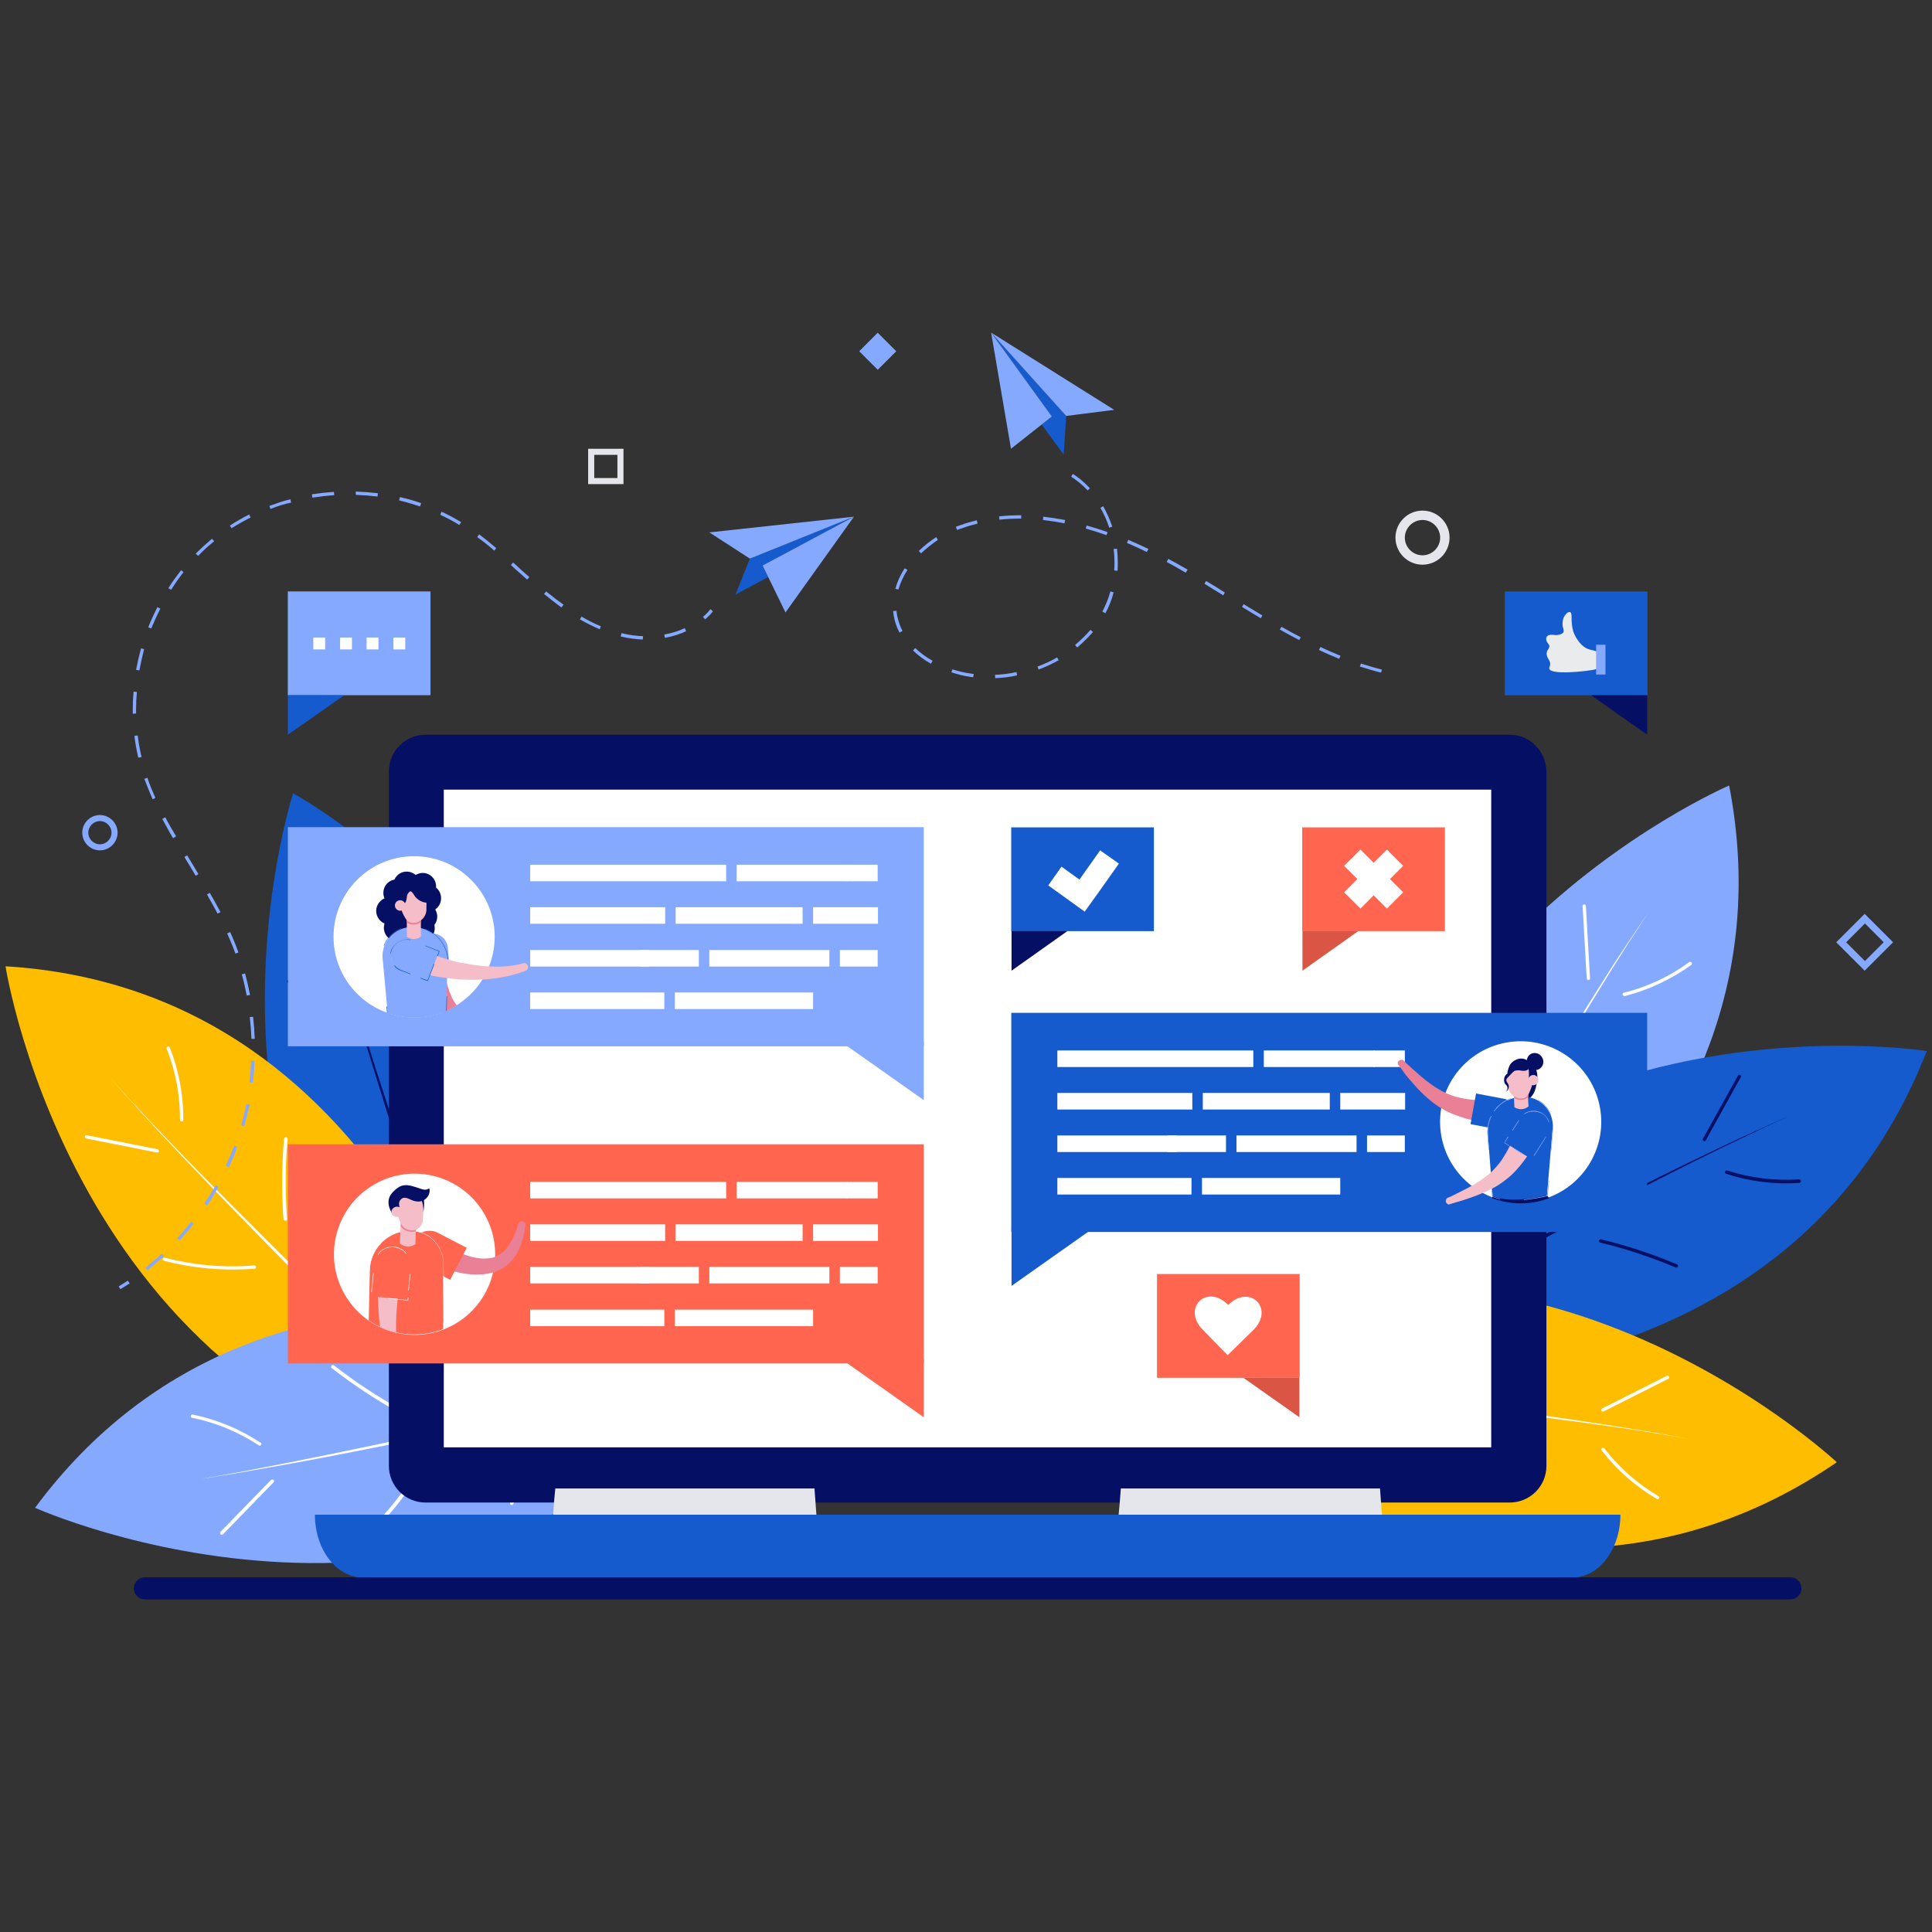 <?xml version="1.0" encoding="utf-8"?>
<!-- Generator: Adobe Illustrator 24.2.0, SVG Export Plug-In . SVG Version: 6.00 Build 0)  -->
<svg version="1.1" id="图层_1" xmlns="http://www.w3.org/2000/svg" xmlns:xlink="http://www.w3.org/1999/xlink" x="0px" y="0px"
	 viewBox="0 0 700 700" style="enable-background:new 0 0 700 700;" xml:space="preserve">
<rect x="0" y="0" width="700" height="700" fill="#333333" stroke="none"/>
<style type="text/css">
	.st0{fill:#155BCD;}
	.st1{fill:#050F64;}
	.st2{fill:#FFBD00;}
	.st3{fill:#FFFFFF;}
	.st4{fill:#84A9FF;}
	.st5{fill:#E5E6EB;}
	.st6{fill:#FF654F;}
	.st7{clip-path:url(#SVGID_2_);}
	.st8{fill:#F5BDC8;}
	.st9{fill:#EA8096;}
	.st10{clip-path:url(#SVGID_4_);}
	.st11{clip-path:url(#SVGID_6_);}
	.st12{opacity:0;}
	.st13{fill:#E9EBED;}
	.st14{fill:#DA5544;}
</style>
<g>
	<g>
		<g>
			<g>
				<g>
					<g>
						<path class="st0" d="M187,536.5c-0.3,1.3-0.5,2-0.5,2c-0.8-0.5-1.5-1-2.3-1.5c-129.9-89-78-249.6-78-249.6
							C230.5,359.6,192.3,517.1,187,536.5z"/>
					</g>
				</g>
				<g>
					<g>
						<path class="st1" d="M187,536.5c-0.3,1.3-0.5,2-0.5,2c-0.8-0.5-1.5-1-2.3-1.5c-10.9-32.1-21.6-64.2-32-96.5
							c-5.4-16.7-10.7-33.4-15.9-50.2l-3.9-12.6l-3.7-12.6c-1.2-4.2-2.4-8.4-3.6-12.7c-0.6-2.1-1.1-4.2-1.7-6.4l-1.7-6.4l1.8,6.3
							c0.6,2.1,1.2,4.2,1.8,6.3c1.3,4.2,2.5,8.4,3.8,12.6l3.9,12.6l4,12.5c5.4,16.7,11,33.3,16.6,49.9
							C164.5,472.2,175.6,504.4,187,536.5z"/>
					</g>
				</g>
				<g>
					<g>
						<g>
							<g>
								<path class="st1" d="M138.3,366.3c-0.1,0-0.3,0-0.4-0.1c-0.3-0.2-0.4-0.5-0.3-0.8c4-7.8,6.5-16.5,7.2-25.1
									c0-0.3,0.3-0.6,0.7-0.6c0.3,0,0.6,0.3,0.6,0.7c-0.8,8.8-3.3,17.7-7.4,25.6C138.7,366.1,138.5,366.3,138.3,366.3z"/>
							</g>
						</g>
					</g>
					<g>
						<g>
							<g>
								<path class="st1" d="M155.7,415.3c-0.1,0-0.2,0-0.3,0c-0.3-0.1-0.5-0.5-0.3-0.8c3.7-8.9,8.2-17.6,13.3-25.9
									c0.2-0.3,0.6-0.4,0.8-0.2c0.3,0.2,0.4,0.6,0.2,0.8c-5.1,8.2-9.5,16.8-13.2,25.7C156.1,415.1,156,415.3,155.7,415.3z"/>
							</g>
						</g>
					</g>
					<g>
						<g>
							<g>
								<path class="st1" d="M137.9,425.8c-0.1,0-0.3,0-0.4,0c-10.2-4.2-19.7-10-28-17.3c-0.3-0.2-0.3-0.6-0.1-0.9
									c0.2-0.3,0.6-0.3,0.9-0.1c8.2,7.2,17.6,12.9,27.7,17.1c0.3,0.1,0.5,0.5,0.3,0.8C138.2,425.6,138,425.8,137.9,425.8z"/>
							</g>
						</g>
					</g>
					<g>
						<g>
							<g>
								<path class="st1" d="M125.6,372.3c-0.2,0.1-0.4,0.1-0.6-0.1l-20.7-16.1c-0.3-0.2-0.3-0.6-0.1-0.9c0.2-0.3,0.6-0.3,0.9-0.1
									l20.7,16.1c0.3,0.2,0.3,0.6,0.1,0.9C125.7,372.2,125.6,372.3,125.6,372.3z"/>
							</g>
						</g>
					</g>
					<g>
						<g>
							<g>
								<path class="st1" d="M173.7,466.8c-0.1,0-0.2,0-0.3,0c-0.3-0.1-0.5-0.5-0.3-0.8l10.9-25.2c0.1-0.3,0.5-0.5,0.8-0.3
									c0.3,0.1,0.5,0.5,0.3,0.8l-10.9,25.2C174.1,466.6,173.9,466.7,173.7,466.8z"/>
							</g>
						</g>
					</g>
					<g>
						<g>
							<g>
								<path class="st1" d="M153.1,470.2c-0.1,0-0.2,0-0.3,0l-26.1-10.8c-0.3-0.1-0.5-0.5-0.3-0.8c0.1-0.3,0.5-0.5,0.8-0.3
									l26.1,10.8c0.3,0.1,0.5,0.5,0.3,0.8C153.5,470,153.3,470.2,153.1,470.2z"/>
							</g>
						</g>
					</g>
				</g>
			</g>
			<g>
				<g>
					<g>
						<path class="st2" d="M186.1,536.4c0.3,1.3,0.4,2,0.4,2c-0.9-0.1-1.8-0.2-2.7-0.4C27.8,516.9,2,350.1,2,350.1
							C145.5,358.9,182.1,516.8,186.1,536.4z"/>
					</g>
				</g>
				<g>
					<g>
						<path class="st3" d="M186.1,536.4c0.3,1.3,0.4,2,0.4,2c-0.9-0.1-1.8-0.2-2.7-0.4c-24.1-23.8-48.1-47.7-71.9-71.8
							c-12.3-12.5-24.6-25-36.8-37.7l-9.1-9.5l-9-9.6c-3-3.2-5.9-6.5-8.9-9.7c-1.5-1.6-2.9-3.3-4.4-4.9l-4.3-4.9l4.4,4.9
							c1.5,1.6,2.9,3.3,4.4,4.8c3,3.2,6,6.4,9,9.6l9.1,9.5l9.2,9.4c12.3,12.5,24.8,24.9,37.2,37.2
							C137.1,489.2,161.5,512.9,186.1,536.4z"/>
					</g>
				</g>
				<g>
					<g>
						<g>
							<g>
								<path class="st3" d="M66.2,406.2c-0.1,0.1-0.2,0.1-0.4,0.1c-0.3,0-0.6-0.3-0.6-0.6c0.1-8.7-1.6-17.6-4.8-25.7
									c-0.1-0.3,0-0.7,0.3-0.8c0.3-0.1,0.7,0,0.8,0.3c3.3,8.3,5,17.3,4.9,26.2C66.4,405.9,66.3,406.1,66.2,406.2z"/>
							</g>
						</g>
					</g>
					<g>
						<g>
							<g>
								<path class="st3" d="M103.7,442.2c-0.1,0.1-0.2,0.1-0.3,0.1c-0.3,0-0.6-0.2-0.7-0.6c-0.7-9.6-0.6-19.4,0.2-29.1
									c0-0.3,0.3-0.6,0.7-0.6c0.3,0,0.6,0.3,0.6,0.7c-0.9,9.6-0.9,19.3-0.2,28.9C104,441.9,103.9,442.1,103.7,442.2z"/>
							</g>
						</g>
					</g>
					<g>
						<g>
							<g>
								<path class="st3" d="M92.5,459.6c-0.1,0.1-0.2,0.1-0.3,0.1c-11,0.8-22.1-0.1-32.8-2.9c-0.3-0.1-0.5-0.4-0.4-0.7
									c0.1-0.3,0.4-0.5,0.7-0.4c10.6,2.7,21.5,3.7,32.4,2.8c0.3,0,0.6,0.2,0.7,0.6C92.7,459.3,92.6,459.5,92.5,459.6z"/>
							</g>
						</g>
					</g>
					<g>
						<g>
							<g>
								<path class="st3" d="M57.5,417.4c-0.1,0.2-0.4,0.2-0.6,0.2l-25.7-5.1c-0.3-0.1-0.5-0.4-0.5-0.7c0.1-0.3,0.4-0.5,0.7-0.5
									l25.7,5.1c0.3,0.1,0.5,0.4,0.5,0.7C57.6,417.2,57.5,417.3,57.5,417.4z"/>
							</g>
						</g>
					</g>
					<g>
						<g>
							<g>
								<path class="st3" d="M142.9,480.1c-0.1,0.1-0.2,0.1-0.3,0.1c-0.3,0-0.6-0.2-0.6-0.6l-1.6-27.4c0-0.3,0.2-0.6,0.6-0.6
									c0.3,0,0.6,0.2,0.6,0.6l1.6,27.4C143.1,479.8,143,480,142.9,480.1z"/>
							</g>
						</g>
					</g>
					<g>
						<g>
							<g>
								<path class="st3" d="M126,492.5c-0.1,0.1-0.2,0.1-0.3,0.1l-28.2,2.1c-0.3,0-0.6-0.2-0.7-0.6c0-0.3,0.2-0.6,0.6-0.7l28.2-2.1
									c0.3,0,0.6,0.2,0.7,0.6C126.3,492.1,126.2,492.3,126,492.5z"/>
							</g>
						</g>
					</g>
				</g>
			</g>
			<g>
				<g>
					<g>
						<path class="st4" d="M269.2,493.5c1.2,0.5,1.9,0.8,1.9,0.8c-0.6,0.7-1.2,1.4-1.8,2.1C166.5,615.6,12.7,546.3,12.7,546.3
							C98.3,430.7,250.6,486.2,269.2,493.5z"/>
					</g>
				</g>
				<g>
					<g>
						<path class="st3" d="M269.2,493.5c1.2,0.5,1.9,0.8,1.9,0.8c-0.6,0.7-1.2,1.4-1.8,2.1c-33.1,7.3-66.2,14.3-99.4,21.2
							c-17.2,3.5-34.4,7-51.6,10.3l-12.9,2.4l-13,2.3c-4.3,0.8-8.6,1.5-13,2.2c-2.2,0.4-4.3,0.7-6.5,1l-6.5,1l6.5-1
							c2.2-0.4,4.3-0.7,6.5-1.1c4.3-0.8,8.6-1.5,12.9-2.4l12.9-2.5l12.9-2.6c17.2-3.5,34.3-7.2,51.5-11
							C202.9,508.8,236.1,501.3,269.2,493.5z"/>
					</g>
				</g>
				<g>
					<g>
						<g>
							<g>
								<path class="st3" d="M94.7,523.1c0,0.1,0,0.3-0.1,0.4c-0.2,0.3-0.6,0.4-0.8,0.2c-7.3-4.8-15.6-8.3-24.2-10
									c-0.3-0.1-0.6-0.4-0.5-0.7c0.1-0.3,0.4-0.5,0.7-0.5c8.7,1.8,17.2,5.3,24.6,10.2C94.6,522.7,94.7,522.9,94.7,523.1z"/>
							</g>
						</g>
					</g>
					<g>
						<g>
							<g>
								<path class="st3" d="M145.3,511.2c0,0.1,0,0.2-0.1,0.3c-0.2,0.3-0.5,0.4-0.8,0.2c-8.5-4.7-16.6-10.1-24.2-16
									c-0.3-0.2-0.3-0.6-0.1-0.9c0.2-0.3,0.6-0.3,0.9-0.1c7.6,5.9,15.7,11.3,24.1,15.9C145.2,510.8,145.3,511,145.3,511.2z"/>
							</g>
						</g>
					</g>
					<g>
						<g>
							<g>
								<path class="st3" d="M153.8,530.1c0,0.1,0,0.3-0.1,0.4c-5.3,9.7-12.1,18.4-20.3,25.9c-0.2,0.2-0.6,0.2-0.9,0
									c-0.2-0.3-0.2-0.6,0-0.9c8-7.4,14.8-16,20-25.6c0.2-0.3,0.5-0.4,0.8-0.2C153.7,529.8,153.8,530,153.8,530.1z"/>
							</g>
						</g>
					</g>
					<g>
						<g>
							<g>
								<path class="st3" d="M99.3,536.5c0.1,0.2,0,0.4-0.2,0.6l-18.3,18.8c-0.2,0.2-0.6,0.2-0.9,0c-0.2-0.2-0.2-0.6,0-0.9
									l18.3-18.8c0.2-0.2,0.6-0.2,0.9,0C99.2,536.3,99.3,536.4,99.3,536.5z"/>
							</g>
						</g>
					</g>
					<g>
						<g>
							<g>
								<path class="st3" d="M198.5,499.1c0,0.1,0,0.2-0.1,0.3c-0.2,0.3-0.5,0.4-0.8,0.2L173.7,486c-0.3-0.2-0.4-0.5-0.2-0.8
									c0.2-0.3,0.5-0.4,0.8-0.2l23.9,13.6C198.4,498.7,198.5,498.9,198.5,499.1z"/>
							</g>
						</g>
					</g>
					<g>
						<g>
							<g>
								<path class="st3" d="M199.6,519.9c0,0.1,0,0.2-0.1,0.3l-13.6,24.8c-0.2,0.3-0.5,0.4-0.8,0.2c-0.3-0.2-0.4-0.5-0.2-0.8
									l13.6-24.8c0.2-0.3,0.5-0.4,0.8-0.2C199.5,519.5,199.6,519.7,199.6,519.9z"/>
							</g>
						</g>
					</g>
				</g>
			</g>
		</g>
		<g>
			<g>
				<g>
					<g>
						<path class="st4" d="M491.9,509.3c-1.2,0.6-1.8,0.9-1.8,0.9c-0.1-0.9-0.2-1.8-0.3-2.7c-18.3-156.4,136.7-222.9,136.7-222.9
							C653.8,425.8,510,500.5,491.9,509.3z"/>
					</g>
				</g>
				<g>
					<g>
						<path class="st3" d="M491.9,509.3c-1.2,0.6-1.8,0.9-1.8,0.9c-0.1-0.9-0.2-1.8-0.3-2.7c17-29.3,34.2-58.5,51.6-87.6
							c9-15.1,18.1-30.1,27.3-45l6.9-11.2l7-11.1c2.3-3.7,4.8-7.4,7.2-11c1.2-1.8,2.4-3.6,3.7-5.5l3.7-5.4l-3.6,5.5
							c-1.2,1.8-2.4,3.7-3.6,5.5c-2.3,3.7-4.7,7.4-7,11.1l-6.9,11.2l-6.8,11.3c-9,15.1-17.9,30.2-26.7,45.3
							C525.5,450,508.6,479.6,491.9,509.3z"/>
					</g>
				</g>
				<g>
					<g>
						<g>
							<g>
								<path class="st3" d="M588.1,360.7c-0.1-0.1-0.2-0.2-0.2-0.3c-0.1-0.3,0.1-0.7,0.4-0.7c8.5-2.1,16.7-5.9,23.7-11.1
									c0.3-0.2,0.7-0.1,0.9,0.1c0.2,0.3,0.1,0.7-0.1,0.9c-7.2,5.2-15.5,9.1-24.1,11.3C588.5,360.9,588.3,360.8,588.1,360.7z"/>
							</g>
						</g>
					</g>
					<g>
						<g>
							<g>
								<path class="st3" d="M562.7,406c-0.1-0.1-0.2-0.2-0.2-0.3c-0.1-0.3,0.1-0.7,0.4-0.8c9.2-3.1,18.6-5.5,28.2-7
									c0.3-0.1,0.6,0.2,0.7,0.5c0.1,0.3-0.2,0.6-0.5,0.7c-9.5,1.6-18.9,3.9-28,7C563,406.2,562.8,406.2,562.7,406z"/>
							</g>
						</g>
					</g>
					<g>
						<g>
							<g>
								<path class="st3" d="M543,399.5c-0.1-0.1-0.2-0.2-0.2-0.3c-3.6-10.5-5.4-21.4-5.4-32.5c0-0.3,0.3-0.6,0.6-0.6
									c0.3,0,0.6,0.3,0.6,0.6c0,10.9,1.8,21.7,5.3,32.1c0.1,0.3-0.1,0.7-0.4,0.8C543.3,399.6,543.1,399.6,543,399.5z"/>
							</g>
						</g>
					</g>
					<g>
						<g>
							<g>
								<path class="st3" d="M575.2,355c-0.2-0.1-0.3-0.3-0.3-0.5l-1.5-26.2c0-0.3,0.2-0.6,0.6-0.6c0.3,0,0.6,0.2,0.6,0.6l1.5,26.2
									c0,0.3-0.2,0.6-0.6,0.6C575.4,355.1,575.3,355.1,575.2,355z"/>
							</g>
						</g>
					</g>
					<g>
						<g>
							<g>
								<path class="st3" d="M535.7,453.4c-0.1-0.1-0.2-0.2-0.2-0.3c-0.1-0.3,0.1-0.7,0.4-0.8L562,444c0.3-0.1,0.7,0.1,0.8,0.4
									c0.1,0.3-0.1,0.7-0.4,0.8l-26.2,8.4C536.1,453.6,535.8,453.6,535.7,453.4z"/>
							</g>
						</g>
					</g>
					<g>
						<g>
							<g>
								<path class="st3" d="M519.5,440.2c-0.1-0.1-0.2-0.2-0.2-0.3l-9.1-26.8c-0.1-0.3,0.1-0.7,0.4-0.8c0.3-0.1,0.7,0.1,0.8,0.4
									l9.1,26.8c0.1,0.3-0.1,0.7-0.4,0.8C519.9,440.3,519.7,440.3,519.5,440.2z"/>
							</g>
						</g>
					</g>
				</g>
			</g>
			<g>
				<g>
					<g>
						<path class="st0" d="M464.5,499.5c-1.3-0.1-2-0.2-2-0.2c0.4-0.8,0.8-1.7,1.2-2.5c67.7-142.2,234.4-116,234.4-116
							C646,514.9,484.5,501.7,464.5,499.5z"/>
					</g>
				</g>
				<g>
					<g>
						<path class="st1" d="M464.5,499.5c-1.3-0.1-2-0.2-2-0.2c0.4-0.8,0.8-1.7,1.2-2.5c30-15.8,60.1-31.3,90.3-46.7
							c15.6-7.9,31.3-15.8,47.1-23.6l11.8-5.8l11.9-5.7c4-1.9,8-3.7,11.9-5.5c2-0.9,4-1.8,6-2.7l6-2.6l-6,2.7c-2,0.9-4,1.8-6,2.8
							c-3.9,1.9-7.9,3.8-11.9,5.7l-11.8,5.8l-11.7,5.9c-15.6,8-31.2,16-46.7,24.2C524.4,467.2,494.4,483.3,464.5,499.5z"/>
					</g>
				</g>
				<g>
					<g>
						<g>
							<g>
								<path class="st1" d="M625,424.9c0-0.1,0-0.3,0-0.4c0.1-0.3,0.5-0.5,0.8-0.4c8.3,2.7,17.3,3.8,26,3.2c0.3,0,0.6,0.2,0.7,0.6
									c0,0.3-0.2,0.6-0.6,0.7c-8.9,0.6-18-0.5-26.4-3.3C625.2,425.3,625.1,425.1,625,424.9z"/>
							</g>
						</g>
					</g>
					<g>
						<g>
							<g>
								<path class="st1" d="M579.3,449.8c0-0.1,0-0.2,0-0.3c0.1-0.3,0.4-0.5,0.7-0.5c9.4,2.3,18.7,5.3,27.6,9.1
									c0.3,0.1,0.5,0.5,0.3,0.8c-0.1,0.3-0.5,0.5-0.8,0.3c-8.9-3.7-18.1-6.8-27.4-9C579.6,450.1,579.4,450,579.3,449.8z"/>
							</g>
						</g>
					</g>
					<g>
						<g>
							<g>
								<path class="st1" d="M566.1,433.7c0-0.1-0.1-0.2,0-0.4c2.5-10.8,6.8-21,12.7-30.4c0.2-0.3,0.6-0.4,0.8-0.2
									c0.3,0.2,0.4,0.6,0.2,0.8c-5.8,9.3-10,19.4-12.5,30c-0.1,0.3-0.4,0.5-0.7,0.5C566.4,434.1,566.2,433.9,566.1,433.7z"/>
							</g>
						</g>
					</g>
					<g>
						<g>
							<g>
								<path class="st1" d="M617,413.2c-0.1-0.2-0.1-0.4,0-0.6l12.7-22.9c0.2-0.3,0.5-0.4,0.8-0.2c0.3,0.2,0.4,0.5,0.2,0.8
									l-12.7,22.9c-0.2,0.3-0.5,0.4-0.8,0.2C617.2,413.4,617.1,413.3,617,413.2z"/>
							</g>
						</g>
					</g>
					<g>
						<g>
							<g>
								<path class="st1" d="M531.3,475.5c0-0.1,0-0.2,0-0.3c0.1-0.3,0.4-0.5,0.7-0.4l26.6,6.8c0.3,0.1,0.5,0.4,0.4,0.7
									c-0.1,0.3-0.4,0.5-0.7,0.4l-26.6-6.8C531.5,475.9,531.3,475.7,531.3,475.5z"/>
							</g>
						</g>
					</g>
					<g>
						<g>
							<g>
								<path class="st1" d="M524.7,455.7c0-0.1,0-0.2,0-0.3l6.6-27.5c0.1-0.3,0.4-0.5,0.7-0.5c0.3,0.1,0.5,0.4,0.5,0.7l-6.6,27.5
									c-0.1,0.3-0.4,0.5-0.7,0.5C524.9,456.1,524.7,455.9,524.7,455.7z"/>
							</g>
						</g>
					</g>
				</g>
			</g>
			<g>
				<g>
					<g>
						<path class="st2" d="M405.6,496.2c-1-0.9-1.5-1.3-1.5-1.3c0.8-0.5,1.6-0.9,2.4-1.4c136-79.3,259,36.3,259,36.3
							C546.8,611.1,420.8,509.2,405.6,496.2z"/>
					</g>
				</g>
				<g>
					<g>
						<path class="st3" d="M405.6,496.2c-1-0.9-1.5-1.3-1.5-1.3c0.8-0.5,1.6-0.9,2.4-1.4c33.7,3.9,67.3,8,100.9,12.3
							c17.4,2.2,34.8,4.6,52.2,7.1l13,1.9l13,2c4.3,0.7,8.7,1.4,13,2.1c2.2,0.3,4.3,0.8,6.5,1.2l6.5,1.2l-6.5-1.1
							c-2.2-0.4-4.3-0.8-6.5-1.1c-4.3-0.7-8.7-1.4-13-2l-13-1.8l-13-1.7c-17.4-2.2-34.8-4.3-52.2-6.4
							C473.3,503.3,439.5,499.6,405.6,496.2z"/>
					</g>
				</g>
				<g>
					<g>
						<g>
							<g>
								<path class="st3" d="M580.2,525c0-0.1,0.1-0.2,0.2-0.3c0.3-0.2,0.7-0.2,0.9,0.1c5.3,6.9,12.1,12.9,19.6,17.3
									c0.3,0.2,0.4,0.5,0.2,0.8c-0.2,0.3-0.5,0.4-0.8,0.2c-7.7-4.5-14.6-10.6-20-17.6C580.2,525.4,580.2,525.2,580.2,525z"/>
							</g>
						</g>
					</g>
					<g>
						<g>
							<g>
								<path class="st3" d="M528.5,519.8c0-0.1,0.1-0.2,0.2-0.3c0.3-0.2,0.6-0.2,0.9,0c6.5,7.2,12.5,14.9,17.7,23
									c0.2,0.3,0.1,0.7-0.2,0.8c-0.3,0.2-0.7,0.1-0.8-0.2c-5.2-8.1-11.1-15.8-17.6-22.9C528.5,520.2,528.4,520,528.5,519.8z"/>
							</g>
						</g>
					</g>
					<g>
						<g>
							<g>
								<path class="st3" d="M526.6,499.1c0-0.1,0.1-0.2,0.2-0.3c8.2-7.5,17.5-13.5,27.6-17.9c0.3-0.1,0.7,0,0.8,0.3
									c0.1,0.3,0,0.7-0.3,0.8c-10,4.4-19.2,10.3-27.3,17.7c-0.2,0.2-0.6,0.2-0.9,0C526.6,499.5,526.6,499.3,526.6,499.1z"/>
							</g>
						</g>
					</g>
					<g>
						<g>
							<g>
								<path class="st3" d="M580.2,510.8c0-0.2,0.1-0.4,0.3-0.5l23.4-11.8c0.3-0.2,0.7,0,0.8,0.3c0.2,0.3,0,0.7-0.3,0.8l-23.4,11.8
									c-0.3,0.2-0.7,0-0.8-0.3C580.3,511,580.2,510.9,580.2,510.8z"/>
							</g>
						</g>
					</g>
					<g>
						<g>
							<g>
								<path class="st3" d="M474.3,514c0-0.1,0.1-0.2,0.2-0.3c0.3-0.2,0.6-0.2,0.9,0.1l18.1,20.6c0.2,0.3,0.2,0.6-0.1,0.9
									c-0.3,0.2-0.6,0.2-0.9-0.1l-18.1-20.6C474.3,514.4,474.2,514.1,474.3,514z"/>
							</g>
						</g>
					</g>
					<g>
						<g>
							<g>
								<path class="st3" d="M480,493.8c0-0.1,0.1-0.2,0.2-0.3l20.9-19c0.3-0.2,0.6-0.2,0.9,0c0.2,0.3,0.2,0.6,0,0.9l-20.9,19
									c-0.3,0.2-0.6,0.2-0.9,0C480,494.3,479.9,494,480,493.8z"/>
							</g>
						</g>
					</g>
				</g>
			</g>
		</g>
		<g>
			<g>
				<g>
					<path class="st0" d="M114.1,548.8L114.1,548.8c0,12.6,7.8,22.8,17.5,22.8h438c9.7,0,17.5-10.2,17.5-22.8l0,0H114.1z"/>
				</g>
			</g>
			<g>
				<g>
					<rect x="160.8" y="291.4" class="st4" width="379.5" height="238.3"/>
				</g>
			</g>
			<g>
				<g>
					<path class="st1" d="M547,266.2H154.2c-7.3,0-13.3,5.9-13.3,13.3v251.6c0,7.3,5.9,13.3,13.3,13.3H547c7.3,0,13.3-5.9,13.3-13.3
						V279.5C560.2,272.2,554.3,266.2,547,266.2z"/>
				</g>
			</g>
			<g>
				<g>
					<rect x="160.8" y="286.1" class="st3" width="379.5" height="238.3"/>
				</g>
			</g>
			<g>
				<g>
					<g>
						<polygon class="st5" points="295.8,548.8 200.4,548.8 200.7,544.5 201.2,539.3 295.1,539.3 						"/>
					</g>
				</g>
				<g>
					<g>
						<polygon class="st5" points="500.7,548.8 405.3,548.8 405.7,544.5 406.1,539.3 500,539.3 						"/>
					</g>
				</g>
			</g>
		</g>
		<g>
			<g>
				<g>
					<g>
						<g>
							<polygon class="st6" points="334.7,492.4 334.7,513.5 304.8,492.4 							"/>
						</g>
					</g>
					<g>
						<g>
							<rect x="104.3" y="414.6" class="st6" width="230.4" height="79.4"/>
						</g>
					</g>
					<g>
						<g>
							<g>
								<rect x="192.1" y="428.2" class="st3" width="71" height="6"/>
							</g>
						</g>
						<g>
							<g>
								<rect x="266.9" y="428.2" class="st3" width="40.2" height="6"/>
							</g>
						</g>
						<g>
							<g>
								<rect x="306.7" y="428.2" class="st3" width="11.3" height="6"/>
							</g>
						</g>
						<g>
							<g>
								<rect x="192.1" y="443.6" class="st3" width="48.9" height="6"/>
							</g>
						</g>
						<g>
							<g>
								<rect x="244.8" y="443.6" class="st3" width="46" height="6"/>
							</g>
						</g>
						<g>
							<g>
								<rect x="294.6" y="443.6" class="st3" width="23.5" height="6"/>
							</g>
						</g>
						<g>
							<g>
								<rect x="192.1" y="459" class="st3" width="43.2" height="6"/>
							</g>
						</g>
						<g>
							<g>
								<rect x="232" y="459" class="st3" width="21.2" height="6"/>
							</g>
						</g>
						<g>
							<g>
								<rect x="257" y="459" class="st3" width="43.5" height="6"/>
							</g>
						</g>
						<g>
							<g>
								<rect x="304.3" y="459" class="st3" width="13.7" height="6"/>
							</g>
						</g>
						<g>
							<g>
								<rect x="192.1" y="474.5" class="st3" width="48.6" height="6"/>
							</g>
						</g>
						<g>
							<g>
								<rect x="244.5" y="474.5" class="st3" width="50.1" height="6"/>
							</g>
						</g>
					</g>
				</g>
				<g>
					<g>
						
							<ellipse transform="matrix(0.223 -0.975 0.975 0.223 -326.214 499.48)" class="st3" cx="150.1" cy="454.3" rx="29.2" ry="29.2"/>
					</g>
				</g>
				<g>
					<defs>
						<path id="SVGID_1_" d="M186.5,440.9c-3.5,0-6.7,0.8-9.5,2.1c-4.4-10.5-14.8-17.9-26.9-17.9c-16.1,0-29.2,13.1-29.2,29.2
							c0,16.1,13.1,29.2,29.2,29.2c10,0,18.9-5.1,24.1-12.8c3.4,2.3,7.6,3.7,12.3,3.7c10.8,0,19.5-7.5,19.5-16.8
							S197.3,440.9,186.5,440.9z"/>
					</defs>
					<clipPath id="SVGID_2_">
						<use xlink:href="#SVGID_1_"  style="overflow:visible;"/>
					</clipPath>
					<g class="st7">
						<g>
							<g>
								<path class="st1" d="M160.5,562.4l12.8,0c0-0.4-0.1-0.9-0.4-1.2c-0.3-0.4-0.8-0.6-1.3-0.7c-0.5-0.1-1-0.1-1.5-0.1
									c-1.2-0.1-2.4-0.4-3.5-1c-0.6-0.3-1.1-0.7-1.7-0.9l-3.5,0.1c-0.5,0.5-0.8,1.2-0.9,1.9C160.5,561.1,160.5,561.7,160.5,562.4z
									"/>
							</g>
						</g>
						<g>
							<g>
								<polygon class="st8" points="160.6,554.8 161.5,558.6 165,558.5 164.8,554.4 								"/>
							</g>
						</g>
						<g>
							<g>
								<path class="st0" d="M166,522.4c0.1-2.4-0.2-4.9-0.6-7.3c-1.7-8.2-4.8-24.1-4.8-24.1c-0.5-3.4-3.3-4.4-6.7-3.9
									c-2,0.3-20.7,4.1-20.6,4.3l4.1,63.3l5.2-0.2l5.6-49.9l8.5,15.7l0,0l3.6,34.5l5-0.3L166,522.4z"/>
							</g>
						</g>
						<g>
							<g>
								<path class="st1" d="M137.1,562.4h12.8c0-0.4-0.1-0.9-0.4-1.2c-0.3-0.4-0.8-0.6-1.3-0.7c-0.5-0.1-1-0.1-1.5-0.1
									c-1.2-0.1-2.4-0.4-3.5-1c-0.6-0.3-1.1-0.7-1.7-0.9l-3.5,0.1c-0.5,0.5-0.8,1.2-0.9,1.9C137.1,561.1,137,561.7,137.1,562.4z"
									/>
							</g>
						</g>
						<g>
							<g>
								<polygon class="st8" points="137.7,554.7 138.1,558.6 141.6,558.5 142.2,554.5 								"/>
							</g>
						</g>
						<g>
							<g>
								<g>
									<g>
										<path class="st9" d="M189.3,442.5c-0.7-0.1-1.3,0.3-1.5,0.9c-0.5,1.8-1.1,3.5-1.9,5.1c-0.8,1.6-1.7,3.1-2.8,4.3
											c-1.1,1.2-2.4,2.1-3.8,2.6c-0.7,0.3-1.4,0.4-2.2,0.5c-0.8,0.1-1.5,0.1-2.3,0.1c-1.6-0.1-3.2-0.4-4.9-0.9
											c-1.6-0.5-3.3-1.1-4.9-1.9c-1.6-0.7-3.2-1.6-4.8-2.5c-1.6-0.9-3.1-1.8-4.6-2.9c-1-0.6-2.1-0.7-3.2-0.4
											c-1.1,0.3-2.1,1-2.8,2.1l0,0c-0.7,1.1-0.8,2.4-0.5,3.5c0.3,1.1,1,2.1,2.2,2.7c1.8,0.8,3.6,1.6,5.5,2.4
											c1.9,0.7,3.8,1.4,5.7,2c2,0.6,4,1.1,6.1,1.4c2.1,0.3,4.2,0.4,6.5,0.2c1.1-0.1,2.2-0.3,3.3-0.6c1.1-0.3,2.2-0.8,3.2-1.3
											c2-1.1,3.7-2.7,4.9-4.5c1.2-1.8,2.1-3.7,2.7-5.7c0.6-1.9,1-3.9,1.2-5.8C190.5,443.2,190,442.6,189.3,442.5z"/>
									</g>
								</g>
							</g>
							<g>
								<g>
									<path class="st6" d="M163.1,463.7l-10.6-5.5c-3.2-1.6-4.7-5.4-3-8.6l0,0c1.6-3.2,5.8-4.6,9-3l10.6,5.5L163.1,463.7z"/>
								</g>
							</g>
						</g>
						<g>
							<g>
								<path class="st6" d="M147.4,446L147.4,446c7-0.6,13.1,4.9,13.1,11.9l0.2,33.1c-11.2,5.4-17.5,3.6-27.4,0.4l0.7-31.1
									C134.1,452.8,139.9,446.7,147.4,446z"/>
							</g>
						</g>
						<g>
							<g>
								<path class="st3" d="M160.7,457.9c0-6.7-5.5-12.2-12.2-12.2c-0.4,0-0.7,0-1.1,0c-0.2,0-0.4,0-0.5,0.1c0,0.1,0,0.2,0,0.2
									c0.2,0,0.4,0,0.6-0.1c0.4,0,0.7,0,1.1,0c6.5,0,12,5.3,12,12l0.1,12.1h0.2L160.7,457.9z M145.5,494.4l0,0.2
									c0.7,0.1,1.3,0.1,2,0.1c1.5,0,2.9-0.1,4.4-0.4l-0.1-0.2C149.6,494.5,147.5,494.6,145.5,494.4z M133.7,460.3l-0.2,7.5h0.2
									l0.2-7.5c0.1-3.8,1.7-7.3,4.2-9.9c-0.1-0.1-0.1-0.1-0.2-0.2C135.4,452.9,133.8,456.4,133.7,460.3z M133.4,484.4l-0.2,0
									l-0.2,7.2l0.2,0.1c1.2,0.4,2.4,0.8,3.5,1.1c0-0.1,0-0.2,0-0.2c-1.1-0.3-2.2-0.7-3.4-1.1L133.4,484.4z M160.8,479.2h-0.2
									l0.1,11.8c-0.8,0.4-1.5,0.7-2.2,1l0.1,0.2c0.7-0.3,1.5-0.7,2.3-1l0.1-0.1L160.8,479.2z"/>
							</g>
						</g>
						<g>
							<g>
								<g>
									<path class="st8" d="M150.8,442.2l-0.3,8.6c-1.9,1.2-3.8,1.1-5.6-0.2l0.3-8.6L150.8,442.2z"/>
								</g>
							</g>
							<g>
								<g>
									<path class="st9" d="M150.8,442.2l-0.1,3.9c-0.4,0.1-0.8,0.2-1.3,0.2c-0.1,0-0.3,0-0.4,0c-1.5,0-3-0.8-3.8-2l0.1-2.3
										L150.8,442.2z"/>
								</g>
							</g>
							<g>
								<g>
									<path class="st8" d="M153.5,437.1l-0.3,5c-0.1,2-1.7,3.6-3.7,3.7l0,0c-1.8,0.1-3.5-0.9-4.3-2.6c-0.5-1.1-0.9-2.4-1.3-3.7
										c-0.7-2.1-0.1-4.5,1.5-6.1c1.4-1.3,3-1.7,5-1.1C152.3,433,153.7,435,153.5,437.1z"/>
								</g>
							</g>
						</g>
						<g>
							<g>
								<g>
									<g>
										<path class="st8" d="M147.1,503c0.5-0.5,0.7-1.1,0.4-1.7c-0.9-1.6-1.6-3.3-2.1-5.1c-0.6-1.8-1-3.6-1.3-5.4
											c-0.1-0.5-0.2-0.9-0.2-1.4l-0.2-1.4l-0.1-1.4c0-0.5-0.1-0.9-0.1-1.4l0-0.7l0-0.7c0-0.5,0-0.9,0-1.4c0-0.9,0-1.9,0-2.8
											c0.1-7.5,1.3-15,3.1-22.3c0.1-0.3,0.1-0.6,0.1-0.9c0-0.3,0-0.6-0.1-0.8c-0.1-0.6-0.3-1.1-0.7-1.6c-0.7-0.9-1.7-1.7-3-1.9
											l0,0c-1.3-0.3-2.5,0-3.5,0.7c-0.5,0.3-0.9,0.8-1.2,1.3c-0.2,0.3-0.3,0.5-0.4,0.8c-0.1,0.3-0.2,0.6-0.2,0.9
											c-0.8,8-1,16.1,0,24.1c0.1,1,0.3,2,0.4,3c0.1,0.5,0.2,1,0.3,1.5l0.1,0.7l0.2,0.7c0.1,0.5,0.2,1,0.3,1.5l0.4,1.5l0.4,1.5
											c0.1,0.5,0.3,1,0.4,1.5c0.6,1.9,1.3,3.8,2.2,5.7c0.9,1.8,1.9,3.6,3.2,5.3C145.7,503.3,146.6,503.4,147.1,503z"/>
									</g>
								</g>
							</g>
							<g>
								<g>
									<path class="st6" d="M134.7,469.7l1.1-11.8c0.3-3.6,3.3-6.3,6.9-6l0,0c3.6,0.3,6.4,3.6,6.1,7.2l-1.1,11.8L134.7,469.7z"/>
								</g>
							</g>
							<g>
								<g>
									<path class="st3" d="M142.7,451.7c-0.2,0-0.4,0-0.6,0c-2.1,0-4.1,1.1-5.3,2.8l0.2,0.1c1.2-1.8,3.3-2.9,5.7-2.7
										c1.7,0.2,3.3,1,4.4,2.3l0.2-0.1C146.1,452.7,144.4,451.8,142.7,451.7z M148.5,461.6l-0.6,6h0.2l0.6-6L148.5,461.6z
										 M147.6,471l-7-0.7l0,0.2l7.3,0.7l0.1-1.1l-0.2,0L147.6,471z M135.2,461.4l-0.7,6.8l0.2,0l0.7-6.9H135.2z"/>
								</g>
							</g>
						</g>
						<g>
							<g>
								<g>
									<path class="st1" d="M152.5,434.4c0,0,1,1.7,0.9,4.7c0,0,0.6-3.1,0-5.5L152.5,434.4z"/>
								</g>
							</g>
							<g>
								<g>
									<path class="st1" d="M142,439.5c0,0-2.8-4,0-7.2c3-3.4,5-3.1,7.2-2.6c2.7,0.7,4.2,1.6,5.3,1.3c0.6-0.1,1-0.6,1.1-0.3
										c0.1,0.3,0.3,2.2-1.3,3.6c-1.5,1.4-3.6,1.3-5.6,0.3c-2-1-3-0.8-3.8,0.4c-0.9,1.3,0.4,3.7,0.4,3.7l-0.6,0.2
										C144.6,439.1,142.3,437.8,142,439.5z"/>
								</g>
							</g>
						</g>
						<g>
							<g>
								<path class="st8" d="M145.9,439.1c0,1-1,1.8-2.1,1.8c-1.2,0-2.1-0.9-2-1.9s1-1.8,2.1-1.8S146,438.1,145.9,439.1z"/>
							</g>
						</g>
					</g>
				</g>
			</g>
			<g>
				<g>
					<g>
						<g>
							<polygon class="st4" points="334.7,377.5 334.7,398.6 304.8,377.5 							"/>
						</g>
					</g>
					<g>
						<g>
							<rect x="104.3" y="299.7" class="st4" width="230.4" height="79.4"/>
						</g>
					</g>
					<g>
						<g>
							<g>
								<rect x="192.1" y="313.3" class="st3" width="71" height="6"/>
							</g>
						</g>
						<g>
							<g>
								<rect x="266.9" y="313.3" class="st3" width="40.2" height="6"/>
							</g>
						</g>
						<g>
							<g>
								<rect x="306.7" y="313.3" class="st3" width="11.3" height="6"/>
							</g>
						</g>
						<g>
							<g>
								<rect x="192.1" y="328.7" class="st3" width="48.9" height="6"/>
							</g>
						</g>
						<g>
							<g>
								<rect x="244.8" y="328.7" class="st3" width="46" height="6"/>
							</g>
						</g>
						<g>
							<g>
								<rect x="294.6" y="328.7" class="st3" width="23.5" height="6"/>
							</g>
						</g>
						<g>
							<g>
								<rect x="192.1" y="344.2" class="st3" width="43.2" height="6"/>
							</g>
						</g>
						<g>
							<g>
								<rect x="232" y="344.2" class="st3" width="21.2" height="6"/>
							</g>
						</g>
						<g>
							<g>
								<rect x="257" y="344.2" class="st3" width="43.5" height="6"/>
							</g>
						</g>
						<g>
							<g>
								<rect x="304.3" y="344.2" class="st3" width="13.7" height="6"/>
							</g>
						</g>
						<g>
							<g>
								<rect x="192.1" y="359.6" class="st3" width="48.6" height="6"/>
							</g>
						</g>
						<g>
							<g>
								<rect x="244.5" y="359.6" class="st3" width="50.1" height="6"/>
							</g>
						</g>
					</g>
				</g>
				<g>
					<g>
						
							<ellipse transform="matrix(0.707 -0.707 0.707 0.707 -196.039 205.578)" class="st3" cx="150.1" cy="339.4" rx="29.2" ry="29.2"/>
					</g>
				</g>
				<g>
					<defs>
						<path id="SVGID_3_" d="M186.5,326.1c-3.5,0-6.7,0.8-9.5,2.1c-4.4-10.5-14.8-17.9-26.9-17.9c-16.1,0-29.2,13.1-29.2,29.2
							c0,16.1,13.1,29.2,29.2,29.2c10,0,18.9-5.1,24.1-12.8c3.4,2.3,7.6,3.7,12.3,3.7c10.8,0,19.5-7.5,19.5-16.8
							C206,333.6,197.3,326.1,186.5,326.1z"/>
					</defs>
					<clipPath id="SVGID_4_">
						<use xlink:href="#SVGID_3_"  style="overflow:visible;"/>
					</clipPath>
					<g class="st10">
						<g>
							<g>
								<path class="st1" d="M158,321.6c0.2-2.4-1.4-4.7-3.8-5.2c-1.3-0.3-2.5,0-3.6,0.6c-0.6-0.5-1.4-0.9-2.2-1.1
									c-2.3-0.5-4.6,0.7-5.5,2.8c-1.9,0.3-3.5,1.8-3.9,3.8c-0.2,1.1-0.1,2.1,0.3,3c-1.4,0.6-2.5,1.9-2.9,3.5
									c-0.5,2.4,0.8,4.7,2.9,5.6c0,0.1-0.1,0.3-0.1,0.5c-0.6,2.6,1.1,5.3,3.7,5.8c1.4,0.3,2.9,0,4-0.8c0.1,0,0.1,0,0.2,0
									c0.8,0.2,1.6,0.1,2.4-0.1c0.6,0.5,1.3,0.9,2.1,1c2.6,0.6,5.3-1.1,5.8-3.7c0.2-0.7,0.1-1.5,0-2.2c0.4-0.6,0.8-1.2,0.9-2
									c0.3-1.3,0-2.5-0.6-3.6c1-0.7,1.7-1.7,2-3C160.1,324.6,159.4,322.7,158,321.6z"/>
							</g>
						</g>
						<g>
							<g>
								<g>
									<g>
										<path class="st9" d="M184.5,371.2c-0.2-0.7-0.8-1.1-1.4-1c-3.6,0.5-7.4,0.2-10.7-0.9c-1.6-0.6-3.1-1.4-4.4-2.5
											c-0.7-0.5-1.3-1.1-1.8-1.7c-0.6-0.6-1.1-1.3-1.5-2c-0.5-0.7-0.9-1.4-1.2-2.2l-0.1-0.3l-0.1-0.3c-0.1-0.2-0.2-0.4-0.3-0.6
											c-0.2-0.4-0.3-0.8-0.4-1.2c-0.6-1.6-1-3.3-1.3-5c-0.6-3.5-0.6-7.1-0.4-10.7c0-0.6-0.1-1.1-0.3-1.6
											c-0.1-0.3-0.2-0.5-0.4-0.7c-0.2-0.2-0.3-0.4-0.5-0.7c-0.8-0.8-1.9-1.4-3.2-1.4c-1.3,0-2.5,0.4-3.3,1.3
											c-0.2,0.2-0.4,0.4-0.6,0.7c-0.2,0.3-0.3,0.5-0.4,0.8c-0.2,0.6-0.3,1.2-0.3,1.8c0.2,2.1,0.4,4.1,0.8,6.2
											c0.4,2.1,0.8,4.1,1.5,6.1c0.6,2,1.4,4,2.4,6c0.2,0.5,0.5,1,0.8,1.4c0.1,0.2,0.3,0.5,0.4,0.7l0.2,0.3l0.2,0.3
											c0.6,0.9,1.3,1.8,2,2.6c1.5,1.7,3.2,3.1,5.1,4.2c1.9,1.1,4,1.9,6.1,2.3c2.1,0.4,4.2,0.6,6.3,0.5c2.1-0.1,4.1-0.5,6.1-1
											C184.3,372.6,184.7,371.9,184.5,371.2z"/>
									</g>
								</g>
							</g>
							<g>
								<g>
									<path class="st4" d="M163.1,353.9l-0.8-10.3c-0.2-3.1-2.7-5.5-5.8-5.3l0,0c-3.1,0.2-5.7,3-5.4,6.2l0.8,10.3L163.1,353.9z"
										/>
								</g>
							</g>
						</g>
						<g>
							<g>
								<path class="st1" d="M149.6,447.2c-0.2-0.3-0.6-0.4-0.9-0.5c-0.4-0.1-0.7,0-1.1-0.1c-0.9,0-1.8-0.3-2.6-0.7
									c-0.4-0.2-0.8-0.5-1.2-0.7l-2.6,0.1c-0.4,0.4-0.6,0.9-0.7,1.4c-0.1,0.5-0.1,0.9-0.1,1.4v0.5h9.4v-0.5h0
									C149.8,447.8,149.8,447.5,149.6,447.2z"/>
							</g>
						</g>
						<g>
							<g>
								<polygon class="st8" points="140.9,442.5 141.2,445.3 143.8,445.2 144,442.6 								"/>
							</g>
						</g>
						<g>
							<g>
								<path class="st0" d="M151.7,387.4c2.5,6.4,5.8,12.2,9.4,16.4l3.9,39.4l12.7-0.7l-5.9-38.5c-0.3-1.7-0.7-3.4-1.2-5.1
									c0,0-9.1-28.2-9.1-28.2c-1-3.7-20.9-1-20.9-1c-5.5,7.6-2,32-2,32l-2.9,40.9l13.5,0.2l-0.1-40.5L151.7,387.4z"/>
							</g>
						</g>
						<g>
							<g>
								<polygon class="st8" points="170,442.9 170.8,445.3 173.3,445.2 172.9,442.7 								"/>
							</g>
						</g>
						<g>
							<g>
								<path class="st1" d="M179.1,447.2c-0.2-0.3-0.6-0.4-0.9-0.5c-0.4-0.1-0.7,0-1.1-0.1c-0.9,0-1.8-0.3-2.6-0.7
									c-0.4-0.2-0.8-0.5-1.2-0.7l-2.6,0.1c-0.4,0.4-0.6,0.9-0.7,1.4c-0.1,0.5-0.1,0.9-0.1,1.4l0,0.5l9.4,0l0-0.5h0
									C179.4,447.8,179.3,447.5,179.1,447.2z"/>
							</g>
						</g>
						<g>
							<g>
								<path class="st4" d="M148.6,335.9L148.6,335.9c7.8-0.5,14.2,6.1,13.5,14l-0.5,20.7c-8.5,3.6-15.2,1.8-20.9-1l-2-21.6
									C137.8,341.8,142.4,336.3,148.6,335.9z"/>
							</g>
						</g>
						<g>
							<g>
								<path class="st0" d="M140.8,339.6c-0.8,0.9-1.3,1.9-1.8,3c0.1,0,0.2,0,0.2,0c1.1-2.8,3.3-5,6.1-6.1l0-0.2
									C143.6,337,142,338.1,140.8,339.6z M160,371.2c-4.8,1.7-9,1.7-12.7,0.8l0,0.2c1.7,0.4,3.3,0.6,5,0.6c2.6,0,5.2-0.5,7.8-1.4
									L160,371.2z M159,339.9c-1.4-1.5-3-2.6-4.9-3.4l0,0.2c5.1,2,8.6,7.2,8.1,13.1l0,1.8l0.2,0l0-1.8
									C162.7,346.2,161.5,342.6,159,339.9z M161.6,367.7h0.2l0.2-6.7h-0.2L161.6,367.7z M140.7,369.6l-0.5-5l-0.2,0.1l0.5,5
									l0.1,0.1c0.8,0.4,1.5,0.7,2.2,1v-0.2C142.1,370.2,141.4,369.9,140.7,369.6z"/>
							</g>
						</g>
						<g>
							<g>
								<g>
									<path class="st8" d="M152.5,331.5l0,7.9c-1.7,1.1-3.4,1.1-5.1,0l0-7.9L152.5,331.5z"/>
								</g>
							</g>
							<g>
								<g>
									<path class="st9" d="M152.5,332.2l0,2c-0.8,0.5-1.7,0.7-2.6,0.8c-0.1,0-0.1,0-0.2,0c-0.9,0-1.7-0.3-2.4-0.9l0-1.8
										L152.5,332.2z"/>
								</g>
							</g>
							<g>
								<g>
									<path class="st8" d="M154.6,324.1l-0.1,4.6l0,1c-0.1,2.5-2.1,4.6-4.7,4.7c-0.3,0-0.5,0-0.8-0.1c-0.1,0-0.2-0.1-0.3-0.1
										c0,0,0,0-0.1,0c-0.4-0.1-0.7-0.4-1-0.6c-0.6-0.6-1-1.3-1.4-2.1c-0.3-0.6-0.6-1.3-0.8-1.9c-0.2-0.8-0.4-1.6-0.3-2.4l0.1-4
										l7.8-1L154.6,324.1z"/>
								</g>
							</g>
							<g>
								<g>
									<path class="st1" d="M156.2,325.3c0-0.5-0.5-1.7-0.5-1.7s-0.4-0.5-1-0.8c-0.2-0.1-0.4-0.1-0.6-0.1
										c-0.3-0.3-0.6-0.6-0.9-0.7c-1.8-1-4.3-1.1-5.6-0.5c-0.9,0.4-2.7,0.6-2.4,1c-0.6,0-0.2,0.8-0.7,2.4
										c-0.4,1.5-0.3,3.9,0.4,4.4c0.7,0.5,1.8,0.3,1.1-1.5c0,0,0-0.1,0-0.2c0.3-0.1,0.6-0.3,0.8-0.5c0.3-0.4,0.4-0.8,0.5-1.3
										s0.1-0.9,0.2-1.4c0.2-0.6,0.6-1.1,1-1.4c0.1,0,0.1-0.1,0.2-0.1c0.2,0.1,0.3,0.2,0.4,0.2c0.5,0.4,0.8,1,1.2,1.6
										c0.8,1.1,1.9,1.8,3.2,2.2c0.3,0.1,0.6,0.1,0.9,0.1c0,0.1,0,0.2,0,0.2c0,0,1-0.1,1.3-0.6
										C156.2,326.2,156.2,325.8,156.2,325.3z"/>
								</g>
							</g>
							<g>
								<g>
									
										<ellipse transform="matrix(0.212 -0.977 0.977 0.212 -206.331 400.277)" class="st8" cx="145.1" cy="328.1" rx="1.9" ry="1.9"/>
								</g>
							</g>
						</g>
						<g>
							<g>
								<g>
									<g>
										<path class="st8" d="M191.2,349.8c-0.3-0.6-0.9-1-1.5-0.8c-0.9,0.2-1.7,0.4-2.6,0.6c-0.4,0.1-0.9,0.1-1.3,0.2
											c-0.5,0.1-0.9,0.1-1.4,0.2c-1.8,0.2-3.6,0.3-5.4,0.2c-3.6,0-7.2-0.5-10.8-1.2l-0.7-0.1l-0.7-0.1l-1.3-0.3l-1.3-0.3
											c-0.4-0.1-0.9-0.2-1.3-0.4c-0.9-0.3-1.7-0.5-2.6-0.8l-1.3-0.4c-0.4-0.1-0.9-0.3-1.3-0.5c-3.4-1.2-6.7-2.7-9.9-4.3
											c-1-0.5-2.2-0.5-3.2,0c-1,0.4-2,1.3-2.5,2.5l0,0c-0.5,1.2-0.6,2.4-0.2,3.5c0.4,1.1,1.3,2,2.5,2.4
											c3.7,1.3,7.5,2.3,11.4,3.1c0.5,0.1,1,0.2,1.4,0.3l1.5,0.3c1,0.2,1.9,0.3,2.9,0.4c0.5,0.1,1,0.1,1.5,0.2l1.5,0.2l1.5,0.1
											l0.7,0.1l0.7,0c3.9,0.2,7.9,0.1,11.8-0.4c1.9-0.3,3.9-0.6,5.8-1.1c0.5-0.1,0.9-0.3,1.4-0.4c0.5-0.1,0.9-0.3,1.4-0.4
											c0.9-0.3,1.9-0.6,2.8-1C191.2,351.2,191.5,350.4,191.2,349.8z"/>
									</g>
								</g>
							</g>
							<g>
								<g>
									<path class="st4" d="M155,355.2l-9.6-3.7c-2.9-1.1-4.5-4.2-3.4-7.1l0,0c1.1-2.9,4.5-4.5,7.5-3.4l9.6,3.7L155,355.2z"/>
								</g>
							</g>
							<g>
								<g>
									<path class="st0" d="M154.1,342.8l4.9,1.9l-0.6,1.6l0.2,0.1l0.7-1.8l-5.2-2L154.1,342.8z M144.9,341
										c-1.5,0.7-2.6,1.9-3.2,3.3c-0.1,0.4-0.2,0.8-0.3,1.1l0.2,0c0.1-0.4,0.2-0.7,0.3-1.1c1-2.7,4-4.3,6.7-3.7l0-0.2
										C147.4,340.3,146.1,340.4,144.9,341z M145.3,351.7l3.4,1.3l0-0.2l-3.3-1.3c-1-0.4-1.8-1-2.4-1.7l-0.2,0.1
										C143.3,350.7,144.2,351.4,145.3,351.7z M152.4,354.3l-0.1,0.2l2.7,1l2.4-6.2l-0.2-0.1l-2.3,6L152.4,354.3z"/>
								</g>
							</g>
						</g>
					</g>
				</g>
			</g>
		</g>
		<g>
			<g>
				<g>
					<g>
						<polygon class="st0" points="366.5,444.8 366.5,465.9 396.4,444.8 						"/>
					</g>
				</g>
				<g>
					<g>
						
							<rect x="366.5" y="367" transform="matrix(-1 -1.224647e-16 1.224647e-16 -1 963.305 813.373)" class="st0" width="230.4" height="79.4"/>
					</g>
				</g>
				<g>
					<g>
						<g>
							<rect x="383.1" y="380.6" class="st3" width="71" height="6"/>
						</g>
					</g>
					<g>
						<g>
							<rect x="457.9" y="380.6" class="st3" width="40.2" height="6"/>
						</g>
					</g>
					<g>
						<g>
							<rect x="497.7" y="380.6" class="st3" width="11.3" height="6"/>
						</g>
					</g>
					<g>
						<g>
							<rect x="383.1" y="396" class="st3" width="48.9" height="6"/>
						</g>
					</g>
					<g>
						<g>
							<rect x="435.8" y="396" class="st3" width="46" height="6"/>
						</g>
					</g>
					<g>
						<g>
							<rect x="485.6" y="396" class="st3" width="23.5" height="6"/>
						</g>
					</g>
					<g>
						<g>
							<rect x="383.1" y="411.4" class="st3" width="43.2" height="6"/>
						</g>
					</g>
					<g>
						<g>
							<rect x="423" y="411.4" class="st3" width="21.2" height="6"/>
						</g>
					</g>
					<g>
						<g>
							<rect x="448" y="411.4" class="st3" width="43.5" height="6"/>
						</g>
					</g>
					<g>
						<g>
							<rect x="495.3" y="411.4" class="st3" width="13.7" height="6"/>
						</g>
					</g>
					<g>
						<g>
							<rect x="383.1" y="426.8" class="st3" width="48.6" height="6"/>
						</g>
					</g>
					<g>
						<g>
							<rect x="435.5" y="426.8" class="st3" width="50.1" height="6"/>
						</g>
					</g>
				</g>
			</g>
			<g>
				<g>
					
						<ellipse transform="matrix(0.973 -0.23 0.23 0.973 -78.697 137.477)" class="st3" cx="551" cy="406.7" rx="29.2" ry="29.2"/>
				</g>
			</g>
			<g>
				<defs>
					<path id="SVGID_5_" d="M509,376c3.5,0,12.3,18.1,15.1,19.5c4.4-10.5,14.8-17.9,26.9-17.9c16.1,0,29.2,13.1,29.2,29.2
						c0,16.1-13.1,29.2-29.2,29.2c-4.4,0-8.6-1-12.4-2.7c-0.6-0.3-16.7,8.2-17.3,7.9c-4-2.2,8.1-14.1,5.6-17.9
						c-3.4,2.3-7.6,3.7-12.3,3.7c-10.8,0-19.5-7.5-19.5-16.8C495.1,400.8,498.3,376,509,376z"/>
				</defs>
				<clipPath id="SVGID_6_">
					<use xlink:href="#SVGID_5_"  style="overflow:visible;"/>
				</clipPath>
				<g class="st11">
					<g class="st12">
						<g>
							<polygon class="st4" points="547.2,436 547.2,436 547.2,436 547.2,436 							"/>
						</g>
					</g>
					<g>
						<g>
							<path class="st1" d="M536,505.9c0.2-0.3,0.6-0.5,0.9-0.5c0.4-0.1,0.7-0.1,1.1-0.1c0.9-0.1,1.8-0.4,2.5-0.8
								c0.4-0.2,0.8-0.5,1.2-0.7l2.6,0c0.4,0.4,0.6,0.9,0.7,1.4c0.1,0.5,0.1,0.9,0.1,1.4l0,0.5l-9.4,0.3l0-0.5l0,0
								C535.7,506.5,535.8,506.2,536,505.9z"/>
						</g>
					</g>
					<g>
						<g>
							<path class="st8" d="M534.5,463.5l1.5-7.4l12.1,3l-3.2,6.7l-0.5,35.5l-0.1,2.3l-2.6,0l-0.4-2.1l-6.9-36l0,0l0,0
								c0-0.2-0.1-0.3-0.1-0.5l0,0C534.3,464.6,534.4,464.1,534.5,463.5z"/>
						</g>
					</g>
					<g>
						<g>
							<path class="st1" d="M536,456.1c0,0,4.8-22.8,4.8-22.8c0.6-3.8,19.7-0.2,19.7-0.2c3.1,3.9,3.8,9.7,3.9,16.5
								c0.1,2.6-0.1,5.2-0.4,7.6l-14,2.1l-0.1-1.8c-0.3,0.6-0.6,1.2-0.9,1.8L536,456.1z"/>
						</g>
					</g>
					<g class="st12">
						<g>
							<polygon class="st4" points="554,436 554,436 554,436 554,436 							"/>
						</g>
					</g>
					<g>
						<g>
							<path class="st1" d="M552.2,506.7c0.2-0.3,0.6-0.4,0.9-0.5c0.4-0.1,0.7,0,1.1-0.1c0.9,0,1.8-0.3,2.5-0.7
								c0.4-0.2,0.8-0.5,1.2-0.7l2.6,0.1c0.4,0.4,0.6,0.9,0.7,1.4c0.1,0.5,0.1,0.9,0.1,1.4l0,0.5l-9.4,0l0-0.5l0,0
								C551.9,507.2,552,506.9,552.2,506.7z"/>
						</g>
					</g>
					<g>
						<g>
							<polygon class="st8" points="550.7,459.3 563,457.5 560.5,504.7 558,504.7 							"/>
						</g>
					</g>
					<g>
						<g>
							<path class="st1" d="M550.7,398.5c0,0,5.6,1.8,6.2-7.4c0,0-2-2-2.2-2.1c-0.1-0.1-3.3,5.7-3.3,5.7L550.7,398.5z"/>
						</g>
					</g>
					<g>
						<g>
							<g>
								<g>
									<path class="st9" d="M506.9,384.3c0.5-0.4,1.3-0.5,1.7,0l1,1l1,0.9c0.6,0.6,1.3,1.2,2,1.8c1.3,1.2,2.7,2.4,4.1,3.5
										c1.4,1.1,2.8,2.1,4.3,3c1.5,0.9,2.9,1.6,4.5,2.2c1.5,0.6,3.1,1,4.7,1.3c1.6,0.3,3.3,0.5,5.1,0.6c1.8,0.2,3.6,0.3,5.4,0.4
										c1.8,0.1,3.7,0.3,5.6,0.5c1.2,0.1,2.2,0.8,2.8,1.8c0.6,1,0.9,2.2,0.6,3.4v0c-0.3,1.3-1,2.3-1.9,3c-0.9,0.7-2,1-3.1,0.7
										c-1.7-0.4-3.5-0.8-5.2-1.2c-1.8-0.4-3.6-0.8-5.4-1.2c-1.8-0.4-3.7-0.9-5.6-1.6c-1.9-0.6-3.8-1.4-5.5-2.4
										c-1.8-1-3.4-2.1-4.9-3.4c-1.5-1.2-2.9-2.6-4.2-3.9c-1.3-1.4-2.5-2.8-3.7-4.2c-0.6-0.7-1.2-1.4-1.7-2.2l-0.8-1.1l-0.8-1.1
										C506.2,385.5,506.3,384.7,506.9,384.3z"/>
								</g>
							</g>
						</g>
						<g>
							<g>
								<path class="st0" d="M532.8,407.3l10.1,1.9c3.1,0.6,6.1-1.2,6.6-4.3l0,0c0.6-3.1-1.5-6.2-4.6-6.8l-10.1-1.9L532.8,407.3z"/>
							</g>
						</g>
					</g>
					<g>
						<g>
							<path class="st0" d="M552.7,397.4L552.7,397.4c-7.8-0.5-14.3,6.1-13.6,13.9l1.7,22c5.5,2.4,13.1,1.2,19.7-0.2l2-23.7
								C563.4,403.4,558.9,397.8,552.7,397.4z"/>
						</g>
					</g>
					<g>
						<g>
							<path class="st4" d="M541.2,402.6l0.2,0.1c1.5-2.1,3.6-3.7,6-4.6l-0.1-0.2c-1.9,0.7-3.7,1.9-5.1,3.4
								C541.9,401.8,541.5,402.2,541.2,402.6z M540,426.3l0.6,7.2l0.1,0.1c0.9,0.4,1.8,0.7,2.8,0.9v-0.2c-1-0.2-1.9-0.5-2.7-0.9
								l-0.5-7L540,426.3z M560.5,433.2c-2.7,0.6-5.6,1.1-8.4,1.4v0.2c2.9-0.3,5.9-0.8,8.5-1.4l0.2,0l0.5-5.6l-0.2-0.1L560.5,433.2z
								 M562.5,409.5l-0.6,7.2l0.2,0.1l0.6-7.3c0.1-0.7,0.1-1.4,0.1-2.1l-0.2,0.1C562.6,408.2,562.6,408.8,562.5,409.5z
								 M538.9,411.3l0.4,5.3h0.2l-0.4-5.3c-0.2-2.5,0.3-4.8,1.3-6.9l-0.2-0.1C539.1,406.5,538.7,408.9,538.9,411.3z M557.2,398.7
								c2,1.2,3.6,3,4.6,5.1l0.2,0c-0.4-1-0.9-1.9-1.6-2.7c-0.9-1.1-1.9-2-3.1-2.6L557.2,398.7z"/>
						</g>
					</g>
					<g>
						<g>
							<g>
								<path class="st8" d="M548.4,395.3l0.3,5.9c1.8,1,3.5,0.9,5.1-0.3l-0.3-5.9L548.4,395.3z"/>
							</g>
						</g>
						<g>
							<g>
								<path class="st9" d="M548.5,396l0.1,1.9c0.8,0.4,1.7,0.6,2.7,0.6c0.1,0,0.1,0,0.2,0c0.9-0.1,1.7-0.5,2.3-1.1l-0.1-1.8
									L548.5,396z"/>
							</g>
						</g>
						<g>
							<g>
								<path class="st8" d="M545.4,390.7l0.5,1.9l0.4,1c0.3,2.5,2.4,4.4,4.9,4.4c0.3,0,0.5,0,0.8-0.1c0.1,0,0.2-0.1,0.3-0.1
									c0,0,0,0,0.1,0c0.4-0.2,0.7-0.4,0.9-0.7c0.6-0.7,0.9-1.4,1.2-2.2c0.3-0.7,0.5-1.3,0.7-2c0.2-0.8,0.3-1.6,0.2-2.4l-0.3-4.8
									l-7.6,1.7L545.4,390.7z"/>
							</g>
						</g>
						<g>
							<g>
								<path class="st1" d="M546.1,389.1c0,0,0.1-1.6,1-3.3c0.8-1.4,3.6-3.2,6.1-1.7c0.1-0.8,0.5-1.6,1.2-2.1
									c1.4-0.9,3.3-0.5,4.2,0.9c1,1.4,0.7,3.3-0.7,4.3c-0.4,0.3-0.9,0.4-1.3,0.5c0,0.1,0.1,0.2,0.1,0.2c0.4,1.3,0.7,4-0.9,5
									c-0.5,0.3-1.8-0.1-1.9-1.8c0-0.1,0.2-3-0.1-3.8c-0.2,0.3-0.9,0.9-2.7,0.6c-0.9-0.2-1.7-0.1-2.4,0.1c-1,0.8-1.7,1.7-2.5,2.5
									c-0.8,0.7-0.3,1.5,0.2,2.2c0.7,1,0,2.5-0.8,2.9c0,0,1.4-1.4-0.1-2.7C544.4,391.7,545.1,389.4,546.1,389.1z"/>
							</g>
						</g>
						<g>
							<g>
								<path class="st8" d="M553.7,391.5c0.1,1,1,1.8,2,1.7c1-0.1,1.8-1,1.7-2s-1-1.8-2-1.7C554.4,389.6,553.6,390.5,553.7,391.5z"
									/>
							</g>
						</g>
					</g>
					<g>
						<g>
							<g>
								<g>
									<path class="st8" d="M523.9,435.6c-0.2-0.6,0-1.3,0.6-1.6l1.2-0.5l1.2-0.6c0.8-0.4,1.6-0.8,2.4-1.2
										c1.6-0.8,3.2-1.6,4.7-2.5c1.5-0.9,3-1.8,4.3-2.9c1.4-1,2.6-2.1,3.7-3.4c1.1-1.2,2.1-2.5,2.9-3.9c0.9-1.4,1.7-2.9,2.5-4.5
										c0.8-1.6,1.6-3.2,2.4-4.9c0.8-1.7,1.6-3.3,2.5-5c0.6-1,1.6-1.7,2.7-1.9c1.1-0.2,2.4,0,3.4,0.7s1.8,1.7,2.1,2.8
										c0.3,1.1,0.2,2.2-0.5,3.1c-1,1.4-2.1,2.9-3.1,4.4c-1,1.5-2,3-3.1,4.6c-1.1,1.5-2.2,3.1-3.5,4.6c-1.3,1.5-2.7,3-4.3,4.2
										c-1.6,1.3-3.2,2.4-4.9,3.3c-1.7,0.9-3.5,1.7-5.2,2.4c-1.8,0.7-3.5,1.3-5.3,1.9c-0.9,0.3-1.8,0.6-2.7,0.8l-1.3,0.4l-1.3,0.4
										C524.8,436.6,524.2,436.2,523.9,435.6z"/>
								</g>
							</g>
						</g>
						<g>
							<g>
								<path class="st0" d="M554.9,420l5.5-8.7c1.7-2.6,1.1-6.1-1.6-7.7l0,0c-2.6-1.7-6.4-0.9-8,1.7l-5.5,8.7L554.9,420z"/>
							</g>
						</g>
						<g>
							<g>
								<path class="st4" d="M545,414.1l1.7,1.1l0.1-0.2l-1.6-1l1.3-2l-0.2-0.2L545,414.1z M548.1,409.6l2.3-3.6l-0.2-0.1l-2.3,3.6
									L548.1,409.6z M552.2,403.5l0.1,0.2c1.9-1.3,4.5-1.4,6.5-0.2c1.2,0.7,1.9,1.8,2.3,3.1l0.2,0c-0.4-1.3-1.2-2.5-2.4-3.2
									c-0.3-0.2-0.6-0.4-1-0.5C556,402.1,553.9,402.4,552.2,403.5z M548.5,416l-0.1,0.2l3.4,2.1l0.1-0.2L548.5,416z M560,411.9
									l-4.3,6.8l0.2,0.1l4.3-6.9L560,411.9z"/>
							</g>
						</g>
					</g>
				</g>
			</g>
		</g>
		<g>
			<g>
				<g>
					
						<rect x="104.3" y="214.3" transform="matrix(-1 -1.224647e-16 1.224647e-16 -1 260.275 466.19)" class="st4" width="51.7" height="37.6"/>
				</g>
			</g>
			<g>
				<g>
					<polygon class="st0" points="104.3,251.9 104.3,266.2 124.7,251.9 					"/>
				</g>
			</g>
			<g>
				<g>
					<g>
						
							<rect x="142.4" y="230.9" transform="matrix(-1 -1.224647e-16 1.224647e-16 -1 289.237 466.19)" class="st3" width="4.3" height="4.3"/>
					</g>
				</g>
				<g>
					<g>
						
							<rect x="132.8" y="230.9" transform="matrix(-1 -1.224647e-16 1.224647e-16 -1 269.929 466.19)" class="st3" width="4.3" height="4.3"/>
					</g>
				</g>
				<g>
					<g>
						
							<rect x="123.1" y="230.9" transform="matrix(-1 -1.224647e-16 1.224647e-16 -1 250.622 466.19)" class="st3" width="4.3" height="4.3"/>
					</g>
				</g>
				<g>
					<g>
						
							<rect x="113.5" y="230.9" transform="matrix(-1 -1.224647e-16 1.224647e-16 -1 231.314 466.19)" class="st3" width="4.3" height="4.3"/>
					</g>
				</g>
			</g>
		</g>
		<g>
			<g>
				<g>
					<rect x="545.2" y="214.3" class="st0" width="51.7" height="37.6"/>
				</g>
			</g>
			<g>
				<g>
					<polygon class="st1" points="596.8,251.9 596.8,266.2 576.5,251.9 					"/>
				</g>
			</g>
			<g>
				<g>
					<g>
						<path class="st13" d="M580.5,238.5c-0.1-0.4-0.3-0.9-0.5-1.3c-0.9-1.2-2.5-1.5-3.8-1.8c-1.7-0.4-2.9-1.4-4-2.7
							c-0.9-1.2-1.8-2.6-2.2-4c-0.5-1.7-0.6-3.5-0.6-5.2c0-0.7,0-2.1-1.1-1.7c-0.6,0.2-1,0.8-1.4,1.3c-0.4,0.6-0.6,1.3-0.7,2.1
							c-0.1,0.6-0.1,1.2,0,1.8c0.2,0.7,0.6,1.7,0.1,2.3c-0.4,0.5-2.1,0.9-2.8,0.8c-0.8-0.1-1.6-0.2-2.2,0c-1.3,0.3-1.5,1.8-0.3,3.2
							c1.2,1.5-0.9,2-0.6,3.9c0.3,1.9,1.9,2.4,1,4.5c-1.4,3.4,14.9,1.3,16.3,0.9C579.6,242.2,580.8,240.3,580.5,238.5z"/>
					</g>
				</g>
				<g>
					<g>
						<rect x="578.3" y="233.6" class="st4" width="3.4" height="10.8"/>
					</g>
				</g>
			</g>
		</g>
		<g>
			<g>
				<g>
					<g>
						<rect x="419.2" y="461.6" class="st6" width="51.7" height="37.6"/>
					</g>
				</g>
				<g>
					<g>
						<polygon class="st14" points="470.8,499.2 470.8,513.5 450.5,499.2 						"/>
					</g>
				</g>
				<g>
					<g>
						<g>
							<path class="st3" d="M435.8,481.8l9,9.2l9.2-9c8-7.8-1.1-17-9-9.2C437.2,464.9,428.1,474,435.8,481.8z"/>
						</g>
					</g>
				</g>
			</g>
			<g>
				<g>
					<g>
						<g>
							
								<rect x="471.9" y="299.7" transform="matrix(-1 -1.224647e-16 1.224647e-16 -1 995.418 637.071)" class="st6" width="51.7" height="37.6"/>
						</g>
					</g>
					<g>
						<g>
							<polygon class="st14" points="471.9,337.3 471.9,351.7 492.2,337.3 							"/>
						</g>
					</g>
					<g>
						<g>
							<polygon class="st3" points="508.4,323.3 503.6,318.5 508.4,313.7 502.5,307.8 497.7,312.6 492.9,307.8 487,313.7 
								491.8,318.5 487,323.3 492.9,329.2 497.7,324.4 502.5,329.2 							"/>
						</g>
					</g>
				</g>
				<g>
					<g>
						<g>
							
								<rect x="366.5" y="299.7" transform="matrix(-1 -1.224647e-16 1.224647e-16 -1 784.58 637.071)" class="st0" width="51.7" height="37.6"/>
						</g>
					</g>
					<g>
						<g>
							<polygon class="st1" points="366.5,337.3 366.5,351.7 386.8,337.3 							"/>
						</g>
					</g>
					<g>
						<g>
							<polygon class="st3" points="405.4,312.9 398.6,308.1 391.1,318.7 384.6,314 379.8,320.8 393,330.3 397.9,323.5 397.9,323.5 
															"/>
						</g>
					</g>
				</g>
			</g>
		</g>
		<g>
			<g>
				<g>
					<polygon class="st0" points="309.4,187.2 271.7,202.4 266.5,215.4 278.3,209.1 276.3,204.9 					"/>
				</g>
			</g>
			<g>
				<g>
					<polygon class="st4" points="271.7,202.4 257,192.9 309.4,187.2 					"/>
				</g>
			</g>
			<g>
				<g>
					<polygon class="st4" points="276.3,204.9 284.6,221.9 309.4,187.2 					"/>
				</g>
			</g>
		</g>
		<g>
			<g>
				<g>
					<polygon class="st0" points="359.1,120.5 386.3,150.7 385.4,164.7 377.4,153.8 381.1,150.9 					"/>
				</g>
			</g>
			<g>
				<g>
					<polygon class="st4" points="386.3,150.7 403.7,148.5 359.1,120.5 					"/>
				</g>
			</g>
			<g>
				<g>
					<polygon class="st4" points="381.1,150.9 366.3,162.6 359.1,120.5 					"/>
				</g>
			</g>
		</g>
		<g>
			<g>
				<g>
					<path class="st4" d="M255.5,224.4l-0.8-0.9c1-0.8,1.9-1.8,2.7-2.8l0.9,0.8C257.5,222.6,256.5,223.5,255.5,224.4z"/>
				</g>
			</g>
			<g>
				<g>
					<path class="st4" d="M53.4,460.2l-0.7-0.9c2-1.6,4.1-3.4,6-5.1l0.8,0.9C57.5,456.8,55.5,458.6,53.4,460.2z M65.1,449.4
						l-0.9-0.8c1.8-1.9,3.5-3.9,5.1-6l0.9,0.7C68.7,445.4,66.9,447.4,65.1,449.4z M75,436.8l-1-0.7c1.5-2.2,2.9-4.4,4.2-6.7l1,0.6
						C77.9,432.3,76.5,434.6,75,436.8z M82.9,422.9l-1.1-0.5c1.1-2.4,2.1-4.8,3.1-7.3l1.1,0.4C85.1,418,84,420.5,82.9,422.9z
						 M88.5,408l-1.1-0.3c0.7-2.5,1.3-5.1,1.9-7.7l1.2,0.2C89.8,402.8,89.2,405.4,88.5,408z M91.6,392.3l-1.2-0.1
						c0.3-2.6,0.5-5.2,0.6-7.9l1.2,0.1C92.2,387,91.9,389.7,91.6,392.3z M91.1,376.4c-0.1-2.6-0.3-5.3-0.6-7.9l1.2-0.1
						c0.3,2.6,0.5,5.3,0.6,8L91.1,376.4z M89.4,360.7c-0.5-2.6-1.1-5.2-1.8-7.7l1.2-0.3c0.7,2.6,1.3,5.2,1.8,7.8L89.4,360.7z
						 M85.3,345.5c-0.7-1.9-1.4-3.7-2.2-5.5c-0.3-0.6-0.5-1.2-0.8-1.8l1.1-0.5c0.3,0.6,0.5,1.2,0.8,1.8c0.8,1.8,1.5,3.7,2.2,5.6
						L85.3,345.5z M78.8,331c-1.1-2.2-2.4-4.4-3.8-6.9l1-0.6c1.5,2.5,2.7,4.8,3.9,7L78.8,331z M70.9,317.3c-0.7-1.2-1.4-2.3-2.1-3.5
						c-0.7-1.1-1.3-2.2-2-3.3l1-0.6c0.7,1.1,1.3,2.2,2,3.3c0.7,1.2,1.4,2.3,2.1,3.5L70.9,317.3z M62.7,303.7c-1.5-2.5-2.7-4.8-3.9-7
						l1.1-0.6c1.1,2.2,2.4,4.4,3.9,6.9L62.7,303.7z M55.3,289.6c-1.1-2.5-2.1-5-3-7.4l1.1-0.4c0.8,2.4,1.8,4.8,2.9,7.3L55.3,289.6z
						 M50.1,274.5c-0.6-2.6-1.1-5.2-1.4-7.9l1.2-0.1c0.3,2.6,0.8,5.2,1.4,7.8L50.1,274.5z M48.1,258.6c0-0.5,0-1,0-1.6
						c0-2.1,0.1-4.3,0.3-6.4l1.2,0.1c-0.2,2.1-0.3,4.2-0.3,6.3c0,0.5,0,1,0,1.5L48.1,258.6z M50.5,242.9l-1.2-0.2
						c0.5-2.6,1.1-5.2,1.8-7.8l1.1,0.3C51.6,237.7,51,240.3,50.5,242.9z M232.9,231.7c-2.6-0.1-5.1-0.4-7.6-1l-0.4-0.1l0.3-1.2
						l0.4,0.1c2.4,0.6,4.9,0.9,7.4,1L232.9,231.7z M240.9,231.1l-0.2-1.2c2.6-0.5,5.1-1.2,7.4-2.3l0.5,1.1
						C246.3,229.8,243.7,230.6,240.9,231.1z M217.3,228c-2.3-1-4.8-2.2-7.2-3.6l0.6-1c2.4,1.4,4.7,2.6,7,3.5L217.3,228z M54.8,227.7
						l-1.1-0.4c1-2.5,2.1-4.9,3.3-7.3l1.1,0.5C56.9,222.9,55.8,225.3,54.8,227.7z M203.4,220.1c-2-1.5-4.1-3.1-6.3-4.9l0.8-0.9
						c2.2,1.8,4.3,3.4,6.3,4.8L203.4,220.1z M62,213.7l-1-0.6c1.4-2.3,3-4.4,4.6-6.5l0.9,0.7C64.9,209.3,63.4,211.5,62,213.7z
						 M191,210c-1.2-1.1-2.4-2.1-3.6-3.2c-0.8-0.7-1.6-1.4-2.3-2.1l0.8-0.9c0.8,0.7,1.6,1.4,2.3,2.1c1.2,1.1,2.4,2.1,3.6,3.2
						L191,210z M71.8,201.4l-0.9-0.8c1.9-1.9,3.9-3.7,5.9-5.4l0.8,0.9C75.6,197.7,73.6,199.5,71.8,201.4z M179.1,199.5
						c-2.2-1.9-4.2-3.5-6.2-4.9l0.7-1c2,1.5,4,3.1,6.2,5L179.1,199.5z M83.9,191.4l-0.6-1c2.2-1.4,4.6-2.8,7-4l0.5,1.1
						C88.4,188.7,86.1,190,83.9,191.4z M166.4,190.2c-2.2-1.4-4.6-2.6-6.9-3.7l0.5-1.1c2.4,1.1,4.8,2.4,7.1,3.8L166.4,190.2z
						 M98,184.4l-0.4-1.1c2.5-0.9,5-1.8,7.6-2.4l0.3,1.2C103,182.6,100.5,183.4,98,184.4z M152.2,183.5c-2.5-0.8-5-1.6-7.6-2.2
						l0.3-1.2c2.6,0.6,5.2,1.3,7.7,2.2L152.2,183.5z M113.2,180.3l-0.2-1.2c2.6-0.4,5.3-0.7,8-0.9l0.1,1.2
						C118.5,179.6,115.8,179.9,113.2,180.3z M136.8,179.9c-2.6-0.3-5.2-0.5-7.9-0.6l0-1.2c2.7,0.1,5.3,0.3,8,0.6L136.8,179.9z"/>
				</g>
			</g>
			<g>
				<g>
					<path class="st4" d="M43.6,467.1l-0.6-1c1.1-0.7,2.2-1.4,3.3-2.1l0.7,1C45.8,465.7,44.7,466.5,43.6,467.1z"/>
				</g>
			</g>
		</g>
		<g>
			<g>
				<path class="st4" d="M360.6,245.7l-0.1-1.2c2.6-0.1,5.2-0.4,7.8-1l0.2,1.2C366,245.3,363.3,245.6,360.6,245.7z M352.6,245.4
					c-0.4-0.1-0.9-0.1-1.3-0.2c-2.2-0.3-4.4-0.9-6.6-1.6l0.4-1.1c2.1,0.7,4.2,1.2,6.4,1.5c0.4,0.1,0.8,0.1,1.3,0.2L352.6,245.4z
					 M500.4,243.7c-2.5-0.6-5.1-1.4-7.7-2.2l0.4-1.1c2.5,0.8,5.1,1.6,7.6,2.2L500.4,243.7z M376.3,242.6l-0.4-1.1
					c2.5-0.9,4.9-2,7.1-3.3l0.6,1C381.3,240.5,378.9,241.6,376.3,242.6z M337.3,240.5c-2.5-1.4-4.6-3-6.5-4.8l0.8-0.9
					c1.8,1.7,3.9,3.3,6.3,4.6L337.3,240.5z M485.2,238.7c-2.4-1-4.8-2-7.3-3.2l0.5-1.1c2.5,1.2,4.9,2.2,7.3,3.2L485.2,238.7z
					 M390.3,234.6l-0.8-0.9c2-1.7,3.9-3.5,5.6-5.5l0.9,0.8C394.3,230.9,392.4,232.8,390.3,234.6z M470.7,231.9
					c-2.3-1.2-4.5-2.4-7-3.8l0.6-1c2.5,1.4,4.7,2.6,7,3.8L470.7,231.9z M325.9,229.2c-0.9-1.7-1.5-3.4-1.9-5.2
					c-0.2-0.8-0.3-1.7-0.4-2.6l1.2-0.1c0.1,0.8,0.2,1.6,0.4,2.4c0.4,1.7,1,3.4,1.8,4.9L325.9,229.2z M456.8,224
					c-2-1.2-4.2-2.5-6.8-4.1l0.6-1c2.6,1.6,4.8,2.9,6.8,4.1L456.8,224z M400.5,222.2l-1.1-0.6c1.2-2.3,2.2-4.7,2.9-7.3l1.2,0.3
					C402.8,217.3,401.8,219.9,400.5,222.2z M443.2,215.7c-2-1.2-4.4-2.7-6.8-4.2l0.6-1c2.4,1.4,4.8,2.9,6.8,4.2L443.2,215.7z
					 M325.5,213.6l-1.1-0.3c0.7-2.5,1.8-5,3.4-7.4l1,0.6C327.3,208.8,326.2,211.2,325.5,213.6z M429.6,207.5
					c-2.3-1.4-4.7-2.7-6.9-3.9l0.6-1.1c2.3,1.2,4.6,2.5,7,3.9L429.6,207.5z M404.9,206.8l-1.2-0.1c0.1-1,0.1-2,0.1-3
					c0-1.6-0.1-3.2-0.3-4.8l1.2-0.1c0.2,1.6,0.3,3.3,0.3,5C405,204.7,405,205.7,404.9,206.8z M333.7,200.5l-0.8-0.9
					c1.9-1.8,4-3.5,6.3-5l0.6,1C337.7,197.1,335.6,198.7,333.7,200.5z M415.5,200c-2.4-1.2-4.9-2.3-7.2-3.3l0.5-1.1
					c2.4,1,4.8,2.1,7.3,3.3L415.5,200z M400.9,193.9c-2.5-0.9-5.1-1.7-7.5-2.4l0.3-1.1c2.5,0.7,5.1,1.5,7.6,2.4L400.9,193.9z
					 M346.8,192l-0.5-1.1c0.6-0.3,1.3-0.5,1.9-0.7c1.9-0.7,3.8-1.2,5.7-1.7l0.3,1.2c-1.9,0.5-3.8,1-5.6,1.7
					C348.1,191.5,347.5,191.8,346.8,192z M401.9,191.2c-0.8-2.5-1.9-4.9-3.2-7.2l1-0.6c1.3,2.3,2.4,4.8,3.3,7.4L401.9,191.2z
					 M385.7,189.6c-2.6-0.5-5.3-0.9-7.8-1.2l0.1-1.2c2.6,0.3,5.2,0.7,7.9,1.2L385.7,189.6z M362.1,188.3l-0.1-1.2
					c2.5-0.3,5-0.4,7.6-0.4l0.4,0l0,1.2l-0.4,0C367,187.9,364.5,188,362.1,188.3z M394.1,177.7c-1.8-1.9-3.8-3.6-6-5l0.6-1
					c2.3,1.4,4.3,3.2,6.2,5.2L394.1,177.7z"/>
			</g>
		</g>
		<g>
			<g>
				<path class="st1" d="M648.7,579.5H52.5c-2.2,0-4-1.8-4-4l0,0c0-2.2,1.8-4,4-4h596.2c2.2,0,4,1.8,4,4l0,0
					C652.7,577.7,650.9,579.5,648.7,579.5z"/>
			</g>
		</g>
	</g>
	<g>
		<g>
			<g>
				<path class="st5" d="M515.4,204.6c-5.4,0-9.8-4.4-9.8-9.8s4.4-9.8,9.8-9.8c5.4,0,9.8,4.4,9.8,9.8S520.8,204.6,515.4,204.6z
					 M515.4,188.4c-3.5,0-6.4,2.9-6.4,6.4c0,3.5,2.9,6.4,6.4,6.4c3.5,0,6.4-2.9,6.4-6.4C521.8,191.3,518.9,188.4,515.4,188.4z"/>
			</g>
		</g>
		<g>
			<g>
				<path class="st4" d="M36.2,308.1c-3.5,0-6.4-2.9-6.4-6.4c0-3.5,2.9-6.4,6.4-6.4c3.5,0,6.4,2.9,6.4,6.4
					C42.6,305.2,39.7,308.1,36.2,308.1z M36.2,297.5c-2.3,0-4.2,1.9-4.2,4.2c0,2.3,1.9,4.2,4.2,4.2c2.3,0,4.2-1.9,4.2-4.2
					C40.4,299.4,38.5,297.5,36.2,297.5z"/>
			</g>
		</g>
		<g>
			<g>
				<path class="st5" d="M225.9,175.4h-12.8v-12.8h12.8V175.4z M215.3,173.2h8.4v-8.4h-8.4V173.2z"/>
			</g>
		</g>
		<g>
			<g>
				<path class="st4" d="M675.6,351.7l-10.3-10.3l10.3-10.3l10.3,10.3L675.6,351.7z M668.9,341.4l6.8,6.8l6.8-6.8l-6.8-6.8
					L668.9,341.4z"/>
			</g>
		</g>
		<g>
			<g>
				
					<rect x="313.3" y="122.5" transform="matrix(0.707 -0.707 0.707 0.707 3.192 262.164)" class="st4" width="9.5" height="9.5"/>
			</g>
		</g>
	</g>
</g>
</svg>
